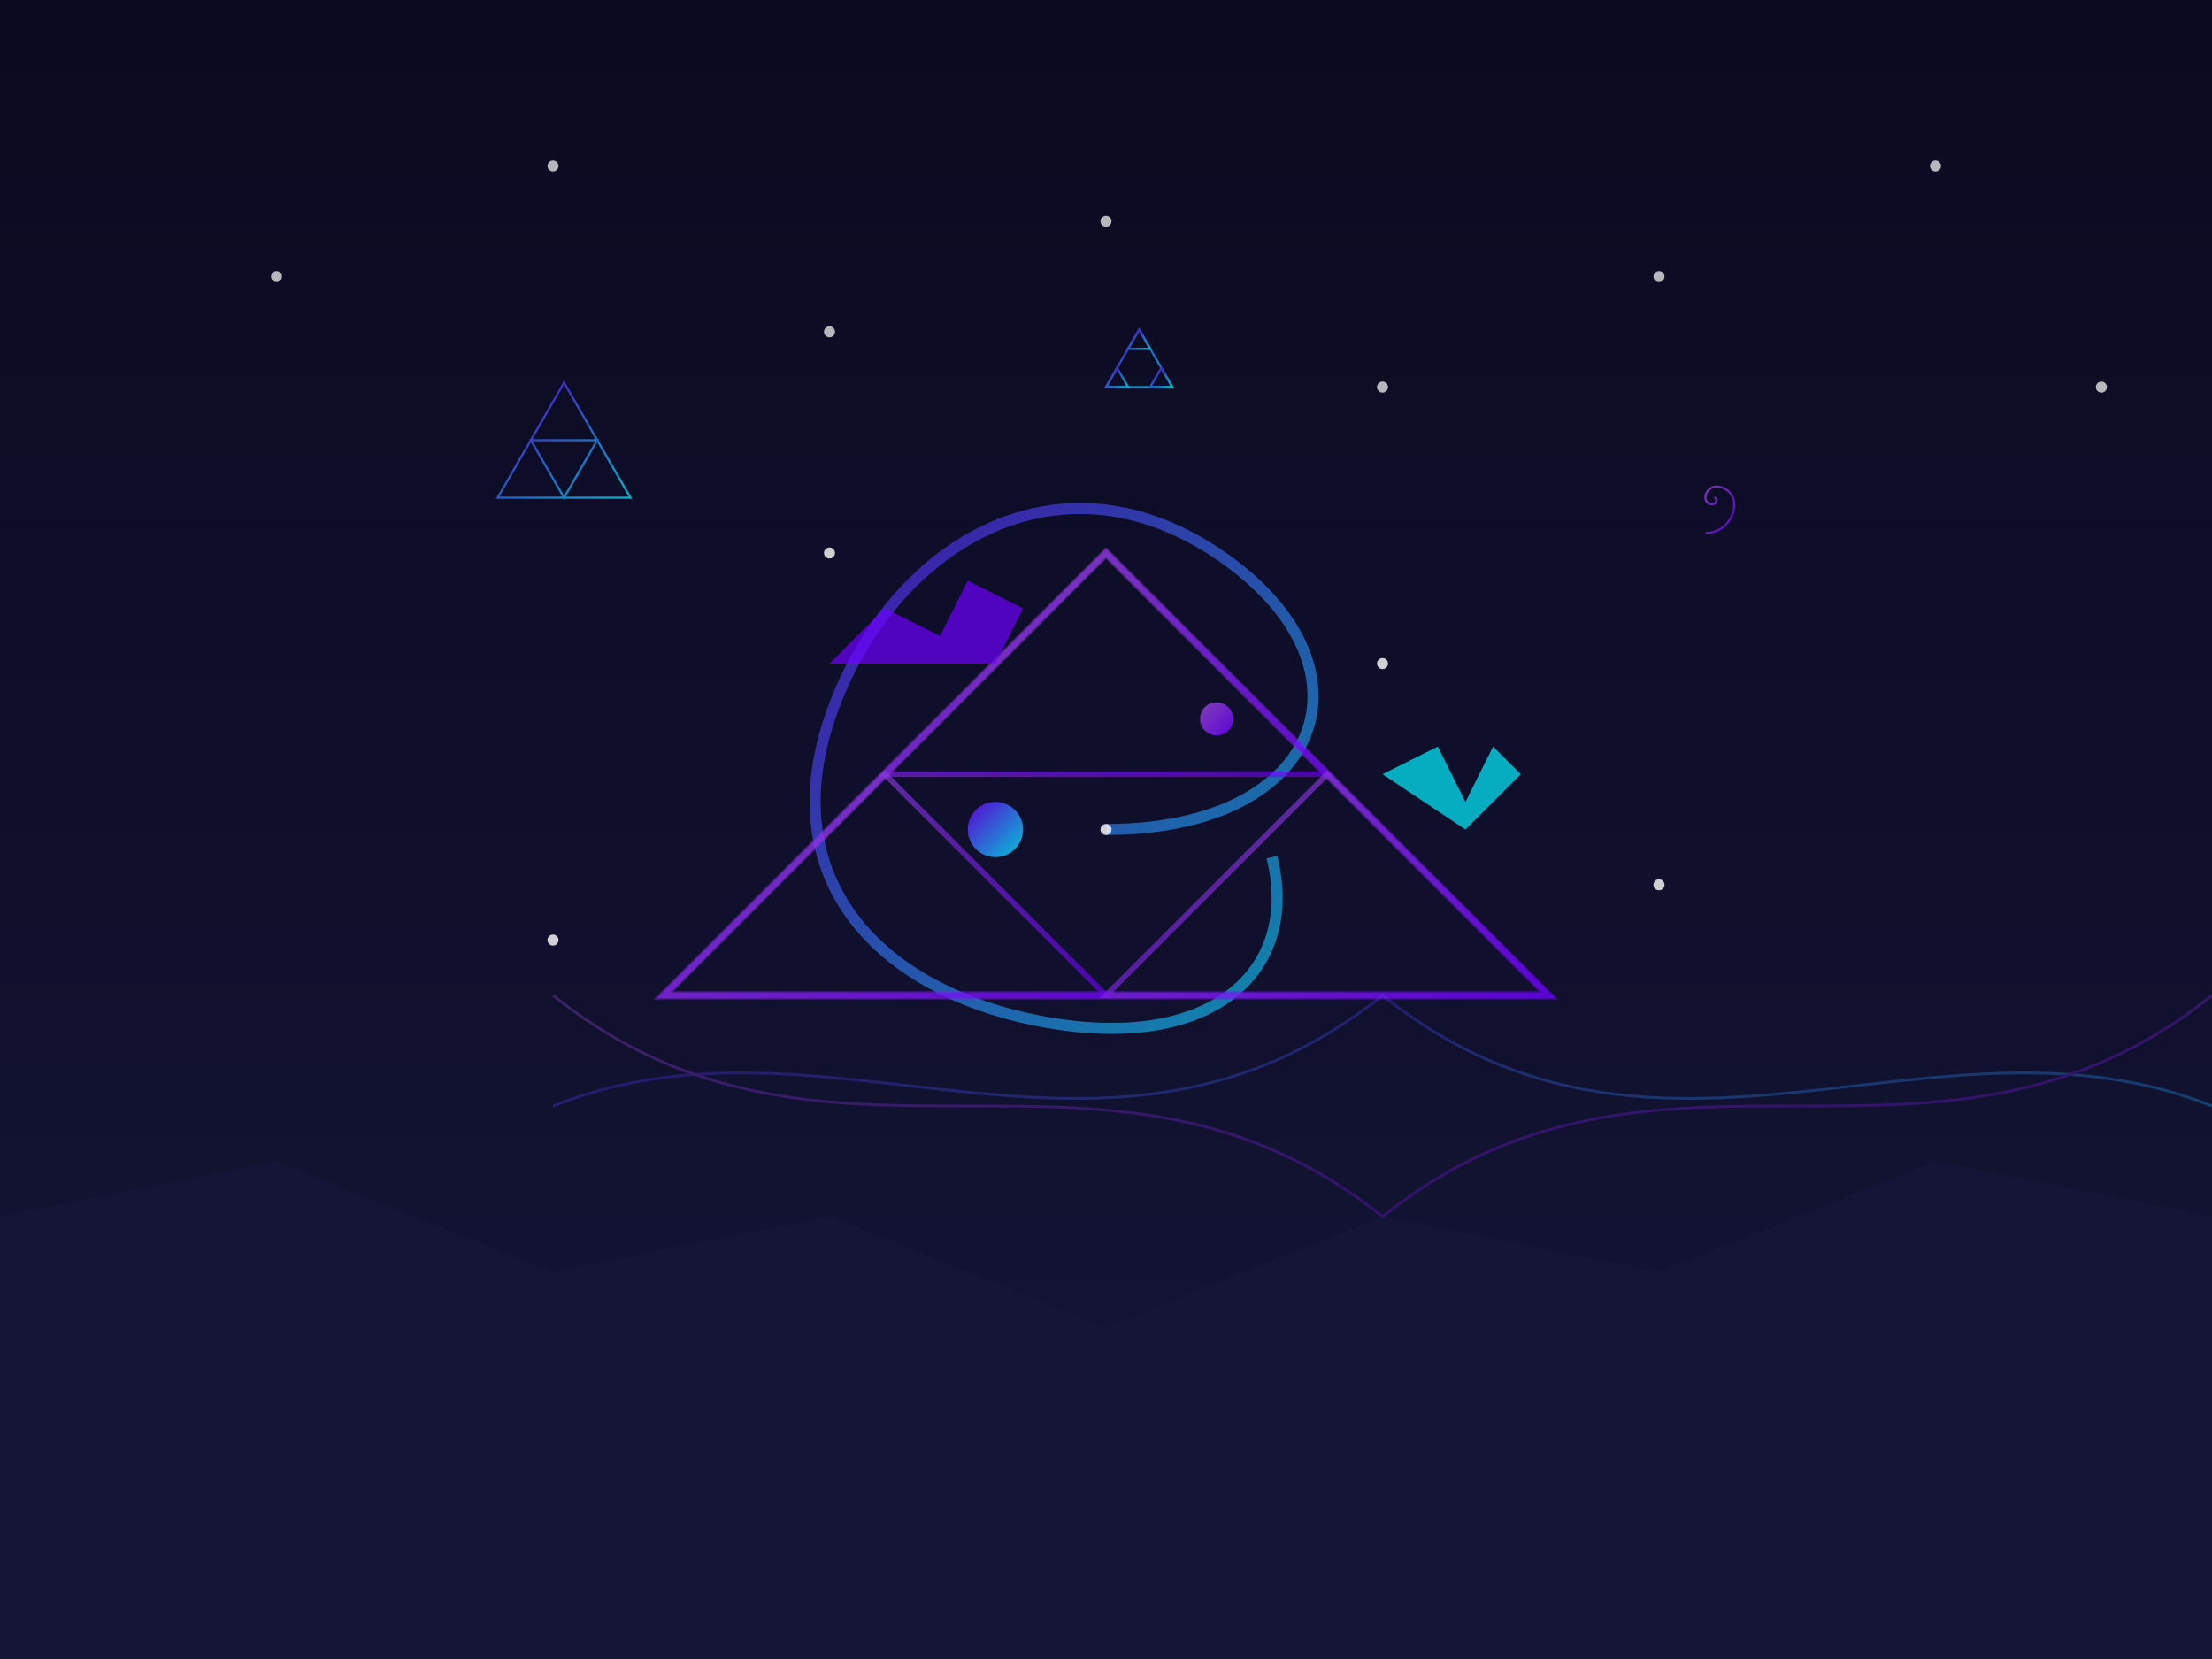 <?xml version="1.0" encoding="UTF-8"?>
<svg width="400" height="300" viewBox="0 0 400 300" xmlns="http://www.w3.org/2000/svg" xmlns:xlink="http://www.w3.org/1999/xlink">
  <defs>
    <!-- Dégradés -->
    <linearGradient id="skyGradient" x1="0%" y1="0%" x2="0%" y2="100%">
      <stop offset="0%" stop-color="#0a0a20" />
      <stop offset="100%" stop-color="#151538" />
    </linearGradient>
    
    <linearGradient id="fractalGradient1" x1="0%" y1="0%" x2="100%" y2="100%">
      <stop offset="0%" stop-color="#6e00ff" />
      <stop offset="100%" stop-color="#00f2ff" />
    </linearGradient>
    
    <linearGradient id="fractalGradient2" x1="0%" y1="0%" x2="100%" y2="100%">
      <stop offset="0%" stop-color="#9d4edd" />
      <stop offset="100%" stop-color="#6e00ff" />
    </linearGradient>
    
    <filter id="glow" x="-20%" y="-20%" width="140%" height="140%">
      <feGaussianBlur stdDeviation="3" result="blur" />
      <feComposite in="SourceGraphic" in2="blur" operator="over" />
    </filter>
  </defs>
  
  <!-- Arrière-plan -->
  <rect width="400" height="300" fill="url(#skyGradient)" />
  
  <!-- Paysage fractal de base -->
  <polygon points="0,220 50,210 100,230 150,220 200,240 250,220 300,230 350,210 400,220 400,300 0,300" fill="#151538" />
  
  <!-- Champs gravitationnels visibles -->
  <g id="gravityFields" filter="url(#glow)">
    <!-- Champ 1 - grande spirale logarithmique -->
    <path d="M200,150 C240,150 250,120 220,100 C190,80 160,100 150,130 C140,160 160,180 190,185 C220,190 235,175 230,155" 
          fill="none" stroke="url(#fractalGradient1)" stroke-width="2" opacity="0.6">
      <animateTransform attributeName="transform" type="rotate" from="0 200 150" to="360 200 150" dur="45s" repeatCount="indefinite" />
    </path>
    
    <!-- Champ 2 - motif fractal triangulaire -->
    <path d="M120,180 L200,100 L280,180 Z" fill="none" stroke="url(#fractalGradient2)" stroke-width="1.5" opacity="0.5">
      <animate attributeName="d" values="M120,180 L200,100 L280,180 Z;
                                        M110,185 L200,90 L290,185 Z;
                                        M120,180 L200,100 L280,180 Z" 
              dur="20s" repeatCount="indefinite" />
    </path>
    
    <path d="M160,140 L200,100 L240,140 Z" fill="none" stroke="url(#fractalGradient2)" stroke-width="1" opacity="0.6">
      <animate attributeName="d" values="M160,140 L200,100 L240,140 Z;
                                        M150,135 L200,90 L250,135 Z;
                                        M160,140 L200,100 L240,140 Z" 
              dur="15s" repeatCount="indefinite" />
    </path>
    
    <path d="M120,180 L160,140 L200,180 Z" fill="none" stroke="url(#fractalGradient2)" stroke-width="1" opacity="0.6">
      <animate attributeName="d" values="M120,180 L160,140 L200,180 Z;
                                        M110,185 L150,135 L200,185 Z;
                                        M120,180 L160,140 L200,180 Z" 
              dur="18s" repeatCount="indefinite" />
    </path>
    
    <path d="M200,180 L240,140 L280,180 Z" fill="none" stroke="url(#fractalGradient2)" stroke-width="1" opacity="0.6">
      <animate attributeName="d" values="M200,180 L240,140 L280,180 Z;
                                        M200,185 L250,135 L290,185 Z;
                                        M200,180 L240,140 L280,180 Z" 
              dur="17s" repeatCount="indefinite" />
    </path>
  </g>
  
  <!-- Objets flottants affectés par la gravité fractale -->
  <g id="floatingObjects">
    <!-- Rocher 1 - suivant un motif fractal -->
    <path d="M150,120 L160,110 L170,115 L175,105 L185,110 L180,120 Z" fill="#6e00ff" opacity="0.7" filter="url(#glow)">
      <animateMotion path="M0,0 C20,10 -10,20 20,30 C0,40 10,20 -10,10 C0,0 -5,10 0,0" dur="25s" repeatCount="indefinite" />
      <animateTransform attributeName="transform" type="rotate" from="0" to="360" dur="25s" repeatCount="indefinite" />
    </path>
    
    <!-- Rocher 2 - suivant un motif fractal différent -->
    <path d="M250,140 L260,135 L265,145 L270,135 L275,140 L265,150 Z" fill="#00f2ff" opacity="0.7" filter="url(#glow)">
      <animateMotion path="M0,0 C-15,15 15,30 -20,20 C0,10 -10,30 10,20 C5,10 -5,5 0,0" dur="30s" repeatCount="indefinite" />
      <animateTransform attributeName="transform" type="rotate" from="0" to="-360" dur="30s" repeatCount="indefinite" />
    </path>
    
    <!-- Sphère 1 -->
    <circle cx="180" cy="150" r="5" fill="url(#fractalGradient1)" opacity="0.8" filter="url(#glow)">
      <animateMotion path="M0,0 C30,0 30,30 0,30 C-30,30 -30,0 0,0" dur="15s" repeatCount="indefinite" />
    </circle>
    
    <!-- Sphère 2 -->
    <circle cx="220" cy="130" r="3" fill="url(#fractalGradient2)" opacity="0.8" filter="url(#glow)">
      <animateMotion path="M0,0 C-20,10 -10,30 10,20 C30,10 20,-10 0,0" dur="20s" repeatCount="indefinite" />
    </circle>
  </g>
  
  <!-- Lignes de champ gravitationnel en arrière-plan -->
  <g id="backgroundFields" opacity="0.3">
    <!-- Différents motifs fractals -->
    <path d="M100,200 C150,180 200,220 250,180 C300,220 350,180 400,200" fill="none" stroke="url(#fractalGradient1)" stroke-width="0.5">
      <animate attributeName="d" values="M100,200 C150,180 200,220 250,180 C300,220 350,180 400,200;
                                        M100,205 C150,175 200,225 250,175 C300,225 350,175 400,205;
                                        M100,200 C150,180 200,220 250,180 C300,220 350,180 400,200" 
              dur="30s" repeatCount="indefinite" />
    </path>
    
    <path d="M100,180 C150,220 200,180 250,220 C300,180 350,220 400,180" fill="none" stroke="url(#fractalGradient2)" stroke-width="0.5">
      <animate attributeName="d" values="M100,180 C150,220 200,180 250,220 C300,180 350,220 400,180;
                                        M100,175 C150,225 200,175 250,225 C300,175 350,225 400,175;
                                        M100,180 C150,220 200,180 250,220 C300,180 350,220 400,180" 
              dur="35s" repeatCount="indefinite" />
    </path>
  </g>
  
  <!-- Motif fractal de Koch -->
  <g id="kochSnowflake" transform="translate(200, 70) scale(0.4)" opacity="0.7" filter="url(#glow)">
    <path d="M0,0 L30,0 L15,-26 Z" fill="none" stroke="url(#fractalGradient1)" stroke-width="1">
      <animateTransform attributeName="transform" type="rotate" from="0" to="360" dur="40s" repeatCount="indefinite" />
    </path>
    
    <path d="M0,0 L10,0 L5,-8.7 Z" fill="none" stroke="url(#fractalGradient1)" stroke-width="1" transform="translate(0,0)">
      <animateTransform attributeName="transform" type="rotate" from="0" to="-360" dur="20s" repeatCount="indefinite" />
    </path>
    
    <path d="M0,0 L10,0 L5,-8.7 Z" fill="none" stroke="url(#fractalGradient1)" stroke-width="1" transform="translate(20,0)">
      <animateTransform attributeName="transform" type="rotate" from="0" to="-360" dur="20s" repeatCount="indefinite" />
    </path>
    
    <path d="M0,0 L10,0 L5,-8.7 Z" fill="none" stroke="url(#fractalGradient1)" stroke-width="1" transform="translate(10,-17.3)">
      <animateTransform attributeName="transform" type="rotate" from="0" to="-360" dur="20s" repeatCount="indefinite" />
    </path>
  </g>
  
  <!-- Spirale de Fibonacci -->
  <g id="fibonacciSpiral" transform="translate(310, 90) scale(0.4)" opacity="0.7" filter="url(#glow)">
    <path d="M0,0 A1,1 0 0,1 1,1 A2,2 0 0,1 -1,3 A3,3 0 0,1 -4,0 A5,5 0 0,1 1,-5 A8,8 0 0,1 9,3 A13,13 0 0,1 -4,16" 
          fill="none" stroke="url(#fractalGradient2)" stroke-width="1">
      <animateTransform attributeName="transform" type="rotate" from="0" to="360" dur="45s" repeatCount="indefinite" />
    </path>
  </g>
  
  <!-- Triangle de Sierpinski -->
  <g id="sierpinskiTriangle" transform="translate(90, 90) scale(0.4)" opacity="0.7" filter="url(#glow)">
    <path d="M0,0 L60,0 L30,-52 Z M15,-26 L45,-26 L30,-52 Z M30,0 L45,-26 L15,-26 Z" 
          fill="none" stroke="url(#fractalGradient1)" stroke-width="1">
      <animateTransform attributeName="transform" type="rotate" from="0" to="-360" dur="50s" repeatCount="indefinite" />
    </path>
  </g>
  
  <!-- Particules flottantes -->
  <g id="particles">
    <circle cx="150" cy="100" r="1" fill="#ffffff" opacity="0.8">
      <animate attributeName="opacity" values="0.5;1;0.5" dur="3s" repeatCount="indefinite" />
    </circle>
    <circle cx="250" cy="120" r="1" fill="#ffffff" opacity="0.8">
      <animate attributeName="opacity" values="0.5;1;0.5" dur="4s" repeatCount="indefinite" />
    </circle>
    <circle cx="200" cy="150" r="1" fill="#ffffff" opacity="0.8">
      <animate attributeName="opacity" values="0.5;1;0.5" dur="5s" repeatCount="indefinite" />
    </circle>
    <circle cx="100" cy="170" r="1" fill="#ffffff" opacity="0.8">
      <animate attributeName="opacity" values="0.5;1;0.5" dur="6s" repeatCount="indefinite" />
    </circle>
    <circle cx="300" cy="160" r="1" fill="#ffffff" opacity="0.8">
      <animate attributeName="opacity" values="0.5;1;0.5" dur="7s" repeatCount="indefinite" />
    </circle>
  </g>
  
  <!-- Étoiles lointaines -->
  <g id="stars" fill="#ffffff" opacity="0.7">
    <circle cx="50" cy="50" r="1" />
    <circle cx="100" cy="30" r="1" />
    <circle cx="150" cy="60" r="1" />
    <circle cx="200" cy="40" r="1" />
    <circle cx="250" cy="70" r="1" />
    <circle cx="300" cy="50" r="1" />
    <circle cx="350" cy="30" r="1" />
    <circle cx="380" cy="70" r="1" />
  </g>
</svg>
